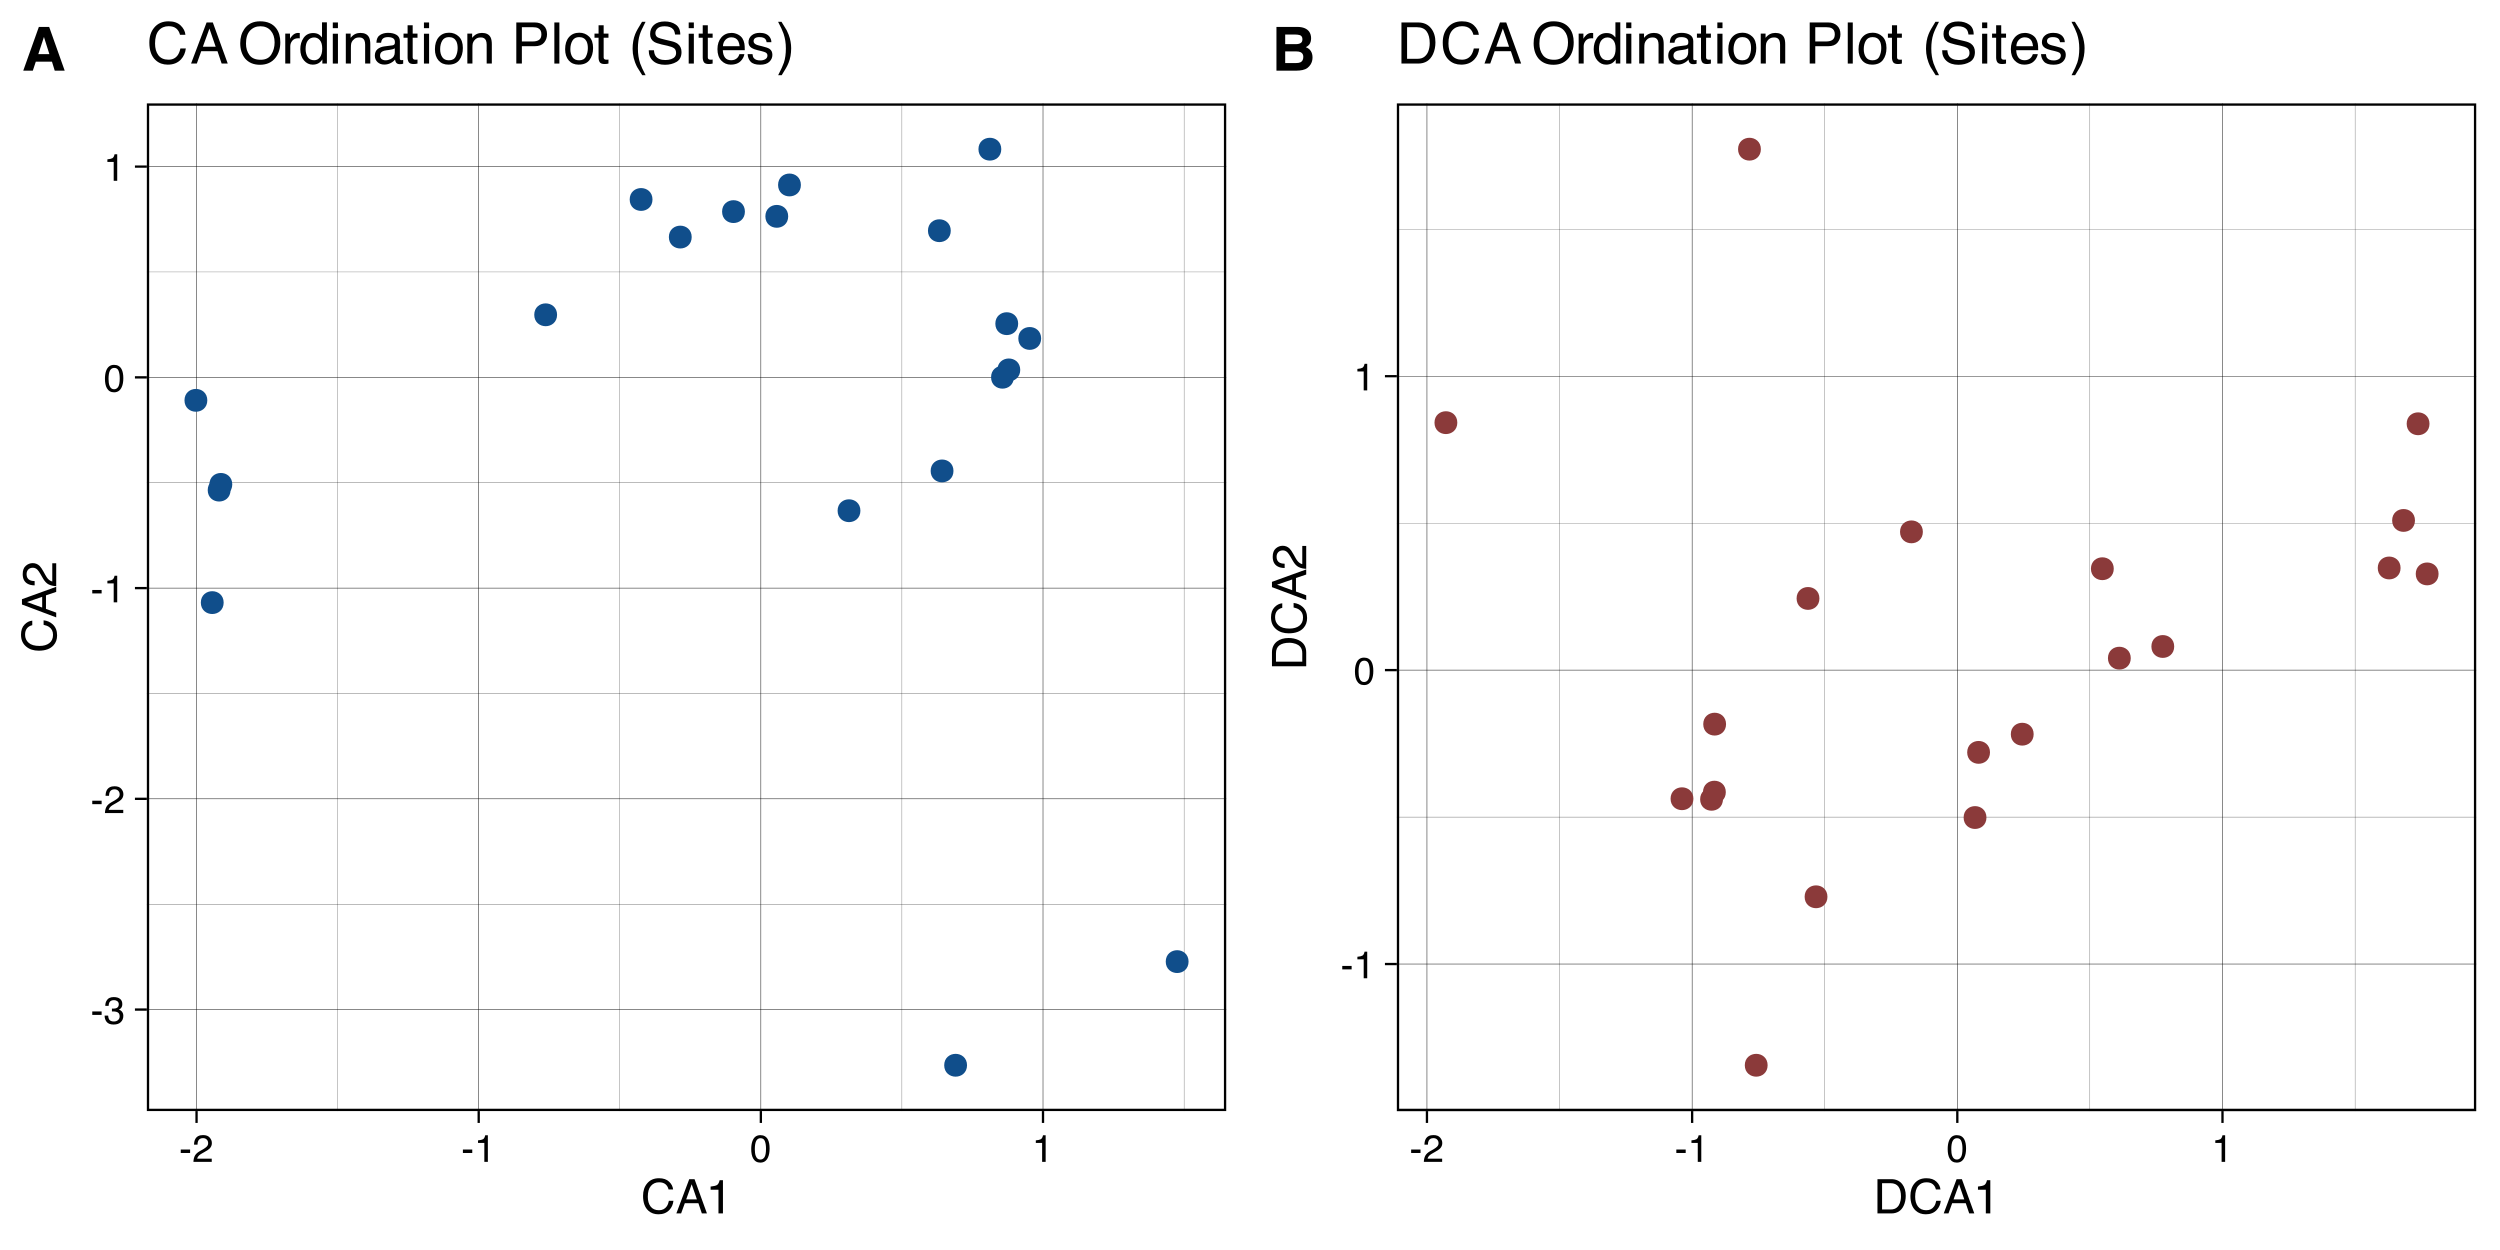 <?xml version="1.0" encoding="UTF-8"?>
<svg xmlns="http://www.w3.org/2000/svg" xmlns:xlink="http://www.w3.org/1999/xlink" width="576" height="288" viewBox="0 0 576 288">
<defs>
<g>
<g id="glyph-0-0">
<path d="M 0.281 0 L 0.281 -6.312 L 5.297 -6.312 L 5.297 0 Z M 4.5 -0.797 L 4.5 -5.516 L 1.078 -5.516 L 1.078 -0.797 Z M 4.5 -0.797 "/>
</g>
<g id="glyph-0-1">
<path d="M 0.359 -2.844 L 2.516 -2.844 L 2.516 -2.047 L 0.359 -2.047 Z M 0.359 -2.844 "/>
</g>
<g id="glyph-0-2">
<path d="M 2.281 0.172 C 1.551 0.172 1.02 -0.023 0.688 -0.422 C 0.363 -0.828 0.203 -1.316 0.203 -1.891 L 1.016 -1.891 C 1.047 -1.492 1.117 -1.203 1.234 -1.016 C 1.441 -0.691 1.805 -0.531 2.328 -0.531 C 2.734 -0.531 3.055 -0.641 3.297 -0.859 C 3.547 -1.078 3.672 -1.359 3.672 -1.703 C 3.672 -2.129 3.539 -2.426 3.281 -2.594 C 3.031 -2.758 2.672 -2.844 2.203 -2.844 C 2.148 -2.844 2.098 -2.844 2.047 -2.844 C 1.992 -2.844 1.941 -2.844 1.891 -2.844 L 1.891 -3.516 C 1.973 -3.516 2.039 -3.508 2.094 -3.5 C 2.145 -3.5 2.203 -3.5 2.266 -3.5 C 2.555 -3.5 2.797 -3.547 2.984 -3.641 C 3.305 -3.797 3.469 -4.082 3.469 -4.5 C 3.469 -4.801 3.359 -5.035 3.141 -5.203 C 2.922 -5.367 2.672 -5.453 2.391 -5.453 C 1.867 -5.453 1.508 -5.281 1.312 -4.938 C 1.207 -4.75 1.145 -4.477 1.125 -4.125 L 0.359 -4.125 C 0.359 -4.582 0.453 -4.973 0.641 -5.297 C 0.953 -5.867 1.504 -6.156 2.297 -6.156 C 2.93 -6.156 3.422 -6.016 3.766 -5.734 C 4.109 -5.461 4.281 -5.062 4.281 -4.531 C 4.281 -4.145 4.176 -3.836 3.969 -3.609 C 3.844 -3.461 3.68 -3.348 3.484 -3.266 C 3.805 -3.172 4.055 -3 4.234 -2.75 C 4.422 -2.5 4.516 -2.191 4.516 -1.828 C 4.516 -1.234 4.316 -0.75 3.922 -0.375 C 3.535 -0.008 2.988 0.172 2.281 0.172 Z M 2.281 0.172 "/>
</g>
<g id="glyph-0-3">
<path d="M 0.281 0 C 0.301 -0.531 0.406 -0.988 0.594 -1.375 C 0.789 -1.77 1.164 -2.129 1.719 -2.453 L 2.547 -2.922 C 2.91 -3.141 3.164 -3.328 3.312 -3.484 C 3.551 -3.711 3.672 -3.984 3.672 -4.297 C 3.672 -4.648 3.562 -4.93 3.344 -5.141 C 3.133 -5.359 2.848 -5.469 2.484 -5.469 C 1.961 -5.469 1.598 -5.266 1.391 -4.859 C 1.285 -4.648 1.227 -4.352 1.219 -3.969 L 0.422 -3.969 C 0.43 -4.5 0.531 -4.938 0.719 -5.281 C 1.051 -5.875 1.645 -6.172 2.5 -6.172 C 3.195 -6.172 3.707 -5.977 4.031 -5.594 C 4.363 -5.219 4.531 -4.797 4.531 -4.328 C 4.531 -3.836 4.352 -3.414 4 -3.062 C 3.801 -2.863 3.441 -2.617 2.922 -2.328 L 2.344 -2 C 2.062 -1.844 1.836 -1.695 1.672 -1.562 C 1.391 -1.312 1.211 -1.035 1.141 -0.734 L 4.5 -0.734 L 4.5 0 Z M 0.281 0 "/>
</g>
<g id="glyph-0-4">
<path d="M 0.844 -4.359 L 0.844 -4.953 C 1.395 -5.004 1.781 -5.094 2 -5.219 C 2.227 -5.344 2.395 -5.645 2.5 -6.125 L 3.109 -6.125 L 3.109 0 L 2.297 0 L 2.297 -4.359 Z M 0.844 -4.359 "/>
</g>
<g id="glyph-0-5">
<path d="M 2.375 -6.156 C 3.176 -6.156 3.754 -5.828 4.109 -5.172 C 4.379 -4.66 4.516 -3.961 4.516 -3.078 C 4.516 -2.242 4.391 -1.555 4.141 -1.016 C 3.785 -0.223 3.195 0.172 2.375 0.172 C 1.633 0.172 1.082 -0.148 0.719 -0.797 C 0.426 -1.328 0.281 -2.047 0.281 -2.953 C 0.281 -3.648 0.367 -4.25 0.547 -4.75 C 0.879 -5.688 1.488 -6.156 2.375 -6.156 Z M 2.375 -0.531 C 2.77 -0.531 3.086 -0.707 3.328 -1.062 C 3.566 -1.426 3.688 -2.086 3.688 -3.047 C 3.688 -3.754 3.598 -4.332 3.422 -4.781 C 3.254 -5.227 2.922 -5.453 2.422 -5.453 C 1.973 -5.453 1.641 -5.238 1.422 -4.812 C 1.211 -4.383 1.109 -3.754 1.109 -2.922 C 1.109 -2.297 1.176 -1.789 1.312 -1.406 C 1.52 -0.82 1.875 -0.531 2.375 -0.531 Z M 2.375 -0.531 "/>
</g>
<g id="glyph-1-0">
<path d="M 0.359 0 L 0.359 -7.891 L 6.625 -7.891 L 6.625 0 Z M 5.625 -0.984 L 5.625 -6.906 L 1.344 -6.906 L 1.344 -0.984 Z M 5.625 -0.984 "/>
</g>
<g id="glyph-1-1">
<path d="M 4.156 -8.109 C 5.156 -8.109 5.93 -7.844 6.484 -7.312 C 7.035 -6.789 7.344 -6.191 7.406 -5.516 L 6.359 -5.516 C 6.242 -6.023 6.008 -6.426 5.656 -6.719 C 5.301 -7.02 4.805 -7.172 4.172 -7.172 C 3.398 -7.172 2.773 -6.895 2.297 -6.344 C 1.816 -5.801 1.578 -4.969 1.578 -3.844 C 1.578 -2.914 1.789 -2.164 2.219 -1.594 C 2.656 -1.02 3.301 -0.734 4.156 -0.734 C 4.938 -0.734 5.535 -1.035 5.953 -1.641 C 6.172 -1.961 6.332 -2.383 6.438 -2.906 L 7.484 -2.906 C 7.391 -2.07 7.082 -1.375 6.562 -0.812 C 5.938 -0.133 5.086 0.203 4.016 0.203 C 3.098 0.203 2.332 -0.07 1.719 -0.625 C 0.895 -1.363 0.484 -2.5 0.484 -4.031 C 0.484 -5.195 0.789 -6.148 1.406 -6.891 C 2.07 -7.703 2.988 -8.109 4.156 -8.109 Z M 3.953 -8.109 Z M 3.953 -8.109 "/>
</g>
<g id="glyph-1-2">
<path d="M 4.891 -3.234 L 3.688 -6.719 L 2.422 -3.234 Z M 3.125 -7.891 L 4.344 -7.891 L 7.203 0 L 6.031 0 L 5.234 -2.359 L 2.109 -2.359 L 1.25 0 L 0.156 0 Z M 3.125 -7.891 "/>
</g>
<g id="glyph-1-3">
<path d="M 1.047 -5.453 L 1.047 -6.188 C 1.742 -6.258 2.227 -6.375 2.5 -6.531 C 2.781 -6.688 2.988 -7.062 3.125 -7.656 L 3.891 -7.656 L 3.891 0 L 2.859 0 L 2.859 -5.453 Z M 1.047 -5.453 "/>
</g>
<g id="glyph-1-4">
<path d="M 3.875 -0.906 C 4.227 -0.906 4.523 -0.945 4.766 -1.031 C 5.172 -1.164 5.508 -1.43 5.781 -1.828 C 5.988 -2.148 6.141 -2.562 6.234 -3.062 C 6.285 -3.352 6.312 -3.629 6.312 -3.891 C 6.312 -4.859 6.117 -5.613 5.734 -6.156 C 5.348 -6.695 4.723 -6.969 3.859 -6.969 L 1.953 -6.969 L 1.953 -0.906 Z M 0.891 -7.891 L 4.078 -7.891 C 5.16 -7.891 6.004 -7.504 6.609 -6.734 C 7.141 -6.035 7.406 -5.145 7.406 -4.062 C 7.406 -3.227 7.25 -2.473 6.938 -1.797 C 6.383 -0.598 5.43 0 4.078 0 L 0.891 0 Z M 0.891 -7.891 "/>
</g>
<g id="glyph-2-0">
<path d="M 0 -0.359 L -7.891 -0.359 L -7.891 -6.625 L 0 -6.625 Z M -0.984 -5.625 L -6.906 -5.625 L -6.906 -1.344 L -0.984 -1.344 Z M -0.984 -5.625 "/>
</g>
<g id="glyph-2-1">
<path d="M -8.109 -4.156 C -8.109 -5.156 -7.844 -5.93 -7.312 -6.484 C -6.789 -7.035 -6.191 -7.344 -5.516 -7.406 L -5.516 -6.359 C -6.023 -6.242 -6.426 -6.008 -6.719 -5.656 C -7.02 -5.301 -7.172 -4.805 -7.172 -4.172 C -7.172 -3.398 -6.895 -2.773 -6.344 -2.297 C -5.801 -1.816 -4.969 -1.578 -3.844 -1.578 C -2.914 -1.578 -2.164 -1.789 -1.594 -2.219 C -1.02 -2.656 -0.734 -3.301 -0.734 -4.156 C -0.734 -4.938 -1.035 -5.535 -1.641 -5.953 C -1.961 -6.172 -2.383 -6.332 -2.906 -6.438 L -2.906 -7.484 C -2.07 -7.391 -1.375 -7.082 -0.812 -6.562 C -0.133 -5.938 0.203 -5.086 0.203 -4.016 C 0.203 -3.098 -0.07 -2.332 -0.625 -1.719 C -1.363 -0.895 -2.5 -0.484 -4.031 -0.484 C -5.195 -0.484 -6.148 -0.789 -6.891 -1.406 C -7.703 -2.07 -8.109 -2.988 -8.109 -4.156 Z M -8.109 -3.953 Z M -8.109 -3.953 "/>
</g>
<g id="glyph-2-2">
<path d="M -3.234 -4.891 L -6.719 -3.688 L -3.234 -2.422 Z M -7.891 -3.125 L -7.891 -4.344 L 0 -7.203 L 0 -6.031 L -2.359 -5.234 L -2.359 -2.109 L 0 -1.25 L 0 -0.156 Z M -7.891 -3.125 "/>
</g>
<g id="glyph-2-3">
<path d="M 0 -0.344 C -0.664 -0.375 -1.242 -0.508 -1.734 -0.75 C -2.223 -0.988 -2.664 -1.457 -3.062 -2.156 L -3.656 -3.188 C -3.926 -3.645 -4.156 -3.969 -4.344 -4.156 C -4.645 -4.445 -4.988 -4.594 -5.375 -4.594 C -5.82 -4.594 -6.176 -4.457 -6.438 -4.188 C -6.695 -3.914 -6.828 -3.555 -6.828 -3.109 C -6.828 -2.453 -6.578 -1.992 -6.078 -1.734 C -5.805 -1.598 -5.438 -1.523 -4.969 -1.516 L -4.969 -0.531 C -5.633 -0.539 -6.176 -0.664 -6.594 -0.906 C -7.344 -1.32 -7.719 -2.062 -7.719 -3.125 C -7.719 -4 -7.477 -4.641 -7 -5.047 C -6.531 -5.453 -6.004 -5.656 -5.422 -5.656 C -4.797 -5.656 -4.266 -5.441 -3.828 -5.016 C -3.578 -4.766 -3.27 -4.312 -2.906 -3.656 L -2.5 -2.922 C -2.312 -2.578 -2.129 -2.301 -1.953 -2.094 C -1.641 -1.738 -1.289 -1.516 -0.906 -1.422 L -0.906 -5.625 L 0 -5.625 Z M 0 -0.344 "/>
</g>
<g id="glyph-2-4">
<path d="M -0.906 -3.875 C -0.906 -4.227 -0.945 -4.523 -1.031 -4.766 C -1.164 -5.172 -1.43 -5.508 -1.828 -5.781 C -2.148 -5.988 -2.562 -6.141 -3.062 -6.234 C -3.352 -6.285 -3.629 -6.312 -3.891 -6.312 C -4.859 -6.312 -5.613 -6.117 -6.156 -5.734 C -6.695 -5.348 -6.969 -4.723 -6.969 -3.859 L -6.969 -1.953 L -0.906 -1.953 Z M -7.891 -0.891 L -7.891 -4.078 C -7.891 -5.16 -7.504 -6.004 -6.734 -6.609 C -6.035 -7.141 -5.145 -7.406 -4.062 -7.406 C -3.227 -7.406 -2.473 -7.25 -1.797 -6.938 C -0.598 -6.383 0 -5.43 0 -4.078 L 0 -0.891 Z M -7.891 -0.891 "/>
</g>
<g id="glyph-3-0">
<path d="M 0.422 0 L 0.422 -9.469 L 7.938 -9.469 L 7.938 0 Z M 6.75 -1.188 L 6.75 -8.281 L 1.609 -8.281 L 1.609 -1.188 Z M 6.75 -1.188 "/>
</g>
<g id="glyph-3-1">
<path d="M 5 -9.734 C 6.195 -9.734 7.125 -9.414 7.781 -8.781 C 8.445 -8.145 8.816 -7.426 8.891 -6.625 L 7.641 -6.625 C 7.492 -7.238 7.207 -7.723 6.781 -8.078 C 6.363 -8.43 5.773 -8.609 5.016 -8.609 C 4.078 -8.609 3.32 -8.281 2.75 -7.625 C 2.176 -6.969 1.891 -5.961 1.891 -4.609 C 1.891 -3.504 2.145 -2.609 2.656 -1.922 C 3.176 -1.234 3.953 -0.891 4.984 -0.891 C 5.93 -0.891 6.648 -1.25 7.141 -1.969 C 7.398 -2.352 7.598 -2.859 7.734 -3.484 L 8.984 -3.484 C 8.867 -2.484 8.5 -1.645 7.875 -0.969 C 7.125 -0.156 6.109 0.25 4.828 0.25 C 3.723 0.25 2.801 -0.082 2.062 -0.75 C 1.07 -1.633 0.578 -2.992 0.578 -4.828 C 0.578 -6.234 0.945 -7.379 1.688 -8.266 C 2.488 -9.242 3.594 -9.734 5 -9.734 Z M 4.734 -9.734 Z M 4.734 -9.734 "/>
</g>
<g id="glyph-3-2">
<path d="M 5.859 -3.875 L 4.422 -8.062 L 2.906 -3.875 Z M 3.766 -9.469 L 5.203 -9.469 L 8.641 0 L 7.234 0 L 6.281 -2.844 L 2.531 -2.844 L 1.516 0 L 0.188 0 Z M 3.766 -9.469 "/>
</g>
<g id="glyph-3-3">
</g>
<g id="glyph-3-4">
<path d="M 5.094 -9.734 C 6.758 -9.734 8 -9.191 8.812 -8.109 C 9.438 -7.273 9.75 -6.207 9.75 -4.906 C 9.75 -3.488 9.391 -2.312 8.672 -1.375 C 7.828 -0.27 6.625 0.281 5.062 0.281 C 3.602 0.281 2.457 -0.203 1.625 -1.172 C 0.883 -2.098 0.516 -3.27 0.516 -4.688 C 0.516 -5.969 0.832 -7.062 1.469 -7.969 C 2.281 -9.145 3.488 -9.734 5.094 -9.734 Z M 5.219 -0.875 C 6.352 -0.875 7.172 -1.273 7.672 -2.078 C 8.18 -2.891 8.438 -3.82 8.438 -4.875 C 8.438 -5.988 8.145 -6.883 7.562 -7.562 C 6.977 -8.25 6.18 -8.594 5.172 -8.594 C 4.191 -8.594 3.391 -8.254 2.766 -7.578 C 2.148 -6.898 1.844 -5.91 1.844 -4.609 C 1.844 -3.555 2.109 -2.672 2.641 -1.953 C 3.172 -1.234 4.031 -0.875 5.219 -0.875 Z M 5.125 -9.734 Z M 5.125 -9.734 "/>
</g>
<g id="glyph-3-5">
<path d="M 0.891 -6.906 L 1.984 -6.906 L 1.984 -5.719 C 2.078 -5.945 2.297 -6.227 2.641 -6.562 C 2.992 -6.895 3.406 -7.062 3.875 -7.062 C 3.895 -7.062 3.93 -7.055 3.984 -7.047 C 4.035 -7.047 4.117 -7.039 4.234 -7.031 L 4.234 -5.797 C 4.172 -5.816 4.109 -5.828 4.047 -5.828 C 3.992 -5.828 3.93 -5.828 3.859 -5.828 C 3.273 -5.828 2.828 -5.641 2.516 -5.266 C 2.203 -4.891 2.047 -4.457 2.047 -3.969 L 2.047 0 L 0.891 0 Z M 0.891 -6.906 "/>
</g>
<g id="glyph-3-6">
<path d="M 1.578 -3.375 C 1.578 -2.633 1.734 -2.016 2.047 -1.516 C 2.367 -1.016 2.875 -0.766 3.562 -0.766 C 4.102 -0.766 4.547 -0.992 4.891 -1.453 C 5.234 -1.922 5.406 -2.586 5.406 -3.453 C 5.406 -4.316 5.227 -4.957 4.875 -5.375 C 4.52 -5.801 4.078 -6.016 3.547 -6.016 C 2.961 -6.016 2.488 -5.789 2.125 -5.344 C 1.758 -4.895 1.578 -4.238 1.578 -3.375 Z M 3.328 -7.031 C 3.859 -7.031 4.301 -6.914 4.656 -6.688 C 4.863 -6.562 5.098 -6.336 5.359 -6.016 L 5.359 -9.5 L 6.484 -9.5 L 6.484 0 L 5.438 0 L 5.438 -0.953 C 5.164 -0.535 4.844 -0.227 4.469 -0.031 C 4.102 0.156 3.68 0.25 3.203 0.25 C 2.43 0.25 1.766 -0.07 1.203 -0.719 C 0.641 -1.375 0.359 -2.238 0.359 -3.312 C 0.359 -4.312 0.613 -5.18 1.125 -5.922 C 1.645 -6.66 2.379 -7.031 3.328 -7.031 Z M 3.328 -7.031 "/>
</g>
<g id="glyph-3-7">
<path d="M 0.844 -6.875 L 2.031 -6.875 L 2.031 0 L 0.844 0 Z M 0.844 -9.469 L 2.031 -9.469 L 2.031 -8.156 L 0.844 -8.156 Z M 0.844 -9.469 "/>
</g>
<g id="glyph-3-8">
<path d="M 0.844 -6.906 L 1.953 -6.906 L 1.953 -5.922 C 2.273 -6.328 2.617 -6.617 2.984 -6.797 C 3.359 -6.973 3.766 -7.062 4.203 -7.062 C 5.18 -7.062 5.848 -6.719 6.203 -6.031 C 6.391 -5.656 6.484 -5.117 6.484 -4.422 L 6.484 0 L 5.297 0 L 5.297 -4.359 C 5.297 -4.773 5.234 -5.113 5.109 -5.375 C 4.898 -5.801 4.523 -6.016 3.984 -6.016 C 3.711 -6.016 3.488 -5.988 3.312 -5.938 C 3 -5.844 2.719 -5.648 2.469 -5.359 C 2.281 -5.129 2.156 -4.895 2.094 -4.656 C 2.039 -4.414 2.016 -4.066 2.016 -3.609 L 2.016 0 L 0.844 0 Z M 3.578 -7.078 Z M 3.578 -7.078 "/>
</g>
<g id="glyph-3-9">
<path d="M 1.734 -1.844 C 1.734 -1.5 1.852 -1.227 2.094 -1.031 C 2.344 -0.844 2.641 -0.75 2.984 -0.75 C 3.391 -0.75 3.785 -0.844 4.172 -1.031 C 4.805 -1.352 5.125 -1.867 5.125 -2.578 L 5.125 -3.516 C 4.988 -3.422 4.805 -3.344 4.578 -3.281 C 4.359 -3.227 4.141 -3.188 3.922 -3.156 L 3.219 -3.062 C 2.801 -3.008 2.488 -2.922 2.281 -2.797 C 1.914 -2.598 1.734 -2.281 1.734 -1.844 Z M 4.547 -4.188 C 4.816 -4.219 5 -4.328 5.094 -4.516 C 5.133 -4.617 5.156 -4.77 5.156 -4.969 C 5.156 -5.363 5.016 -5.648 4.734 -5.828 C 4.453 -6.004 4.051 -6.094 3.531 -6.094 C 2.926 -6.094 2.5 -5.93 2.25 -5.609 C 2.102 -5.422 2.008 -5.148 1.969 -4.797 L 0.891 -4.797 C 0.91 -5.648 1.188 -6.242 1.719 -6.578 C 2.25 -6.91 2.863 -7.078 3.562 -7.078 C 4.375 -7.078 5.031 -6.922 5.531 -6.609 C 6.039 -6.297 6.297 -5.812 6.297 -5.156 L 6.297 -1.188 C 6.297 -1.062 6.316 -0.961 6.359 -0.891 C 6.41 -0.816 6.516 -0.781 6.672 -0.781 C 6.723 -0.781 6.781 -0.785 6.844 -0.797 C 6.914 -0.805 6.988 -0.816 7.062 -0.828 L 7.062 0.031 C 6.875 0.082 6.734 0.113 6.641 0.125 C 6.547 0.133 6.422 0.141 6.266 0.141 C 5.859 0.141 5.566 0 5.391 -0.281 C 5.297 -0.426 5.227 -0.641 5.188 -0.922 C 4.945 -0.609 4.602 -0.336 4.156 -0.109 C 3.719 0.117 3.234 0.234 2.703 0.234 C 2.066 0.234 1.547 0.039 1.141 -0.344 C 0.734 -0.738 0.531 -1.227 0.531 -1.812 C 0.531 -2.445 0.727 -2.941 1.125 -3.297 C 1.531 -3.648 2.055 -3.867 2.703 -3.953 Z M 3.594 -7.078 Z M 3.594 -7.078 "/>
</g>
<g id="glyph-3-10">
<path d="M 1.078 -8.828 L 2.25 -8.828 L 2.25 -6.906 L 3.359 -6.906 L 3.359 -5.953 L 2.25 -5.953 L 2.25 -1.453 C 2.25 -1.211 2.332 -1.051 2.5 -0.969 C 2.594 -0.914 2.742 -0.891 2.953 -0.891 C 3.004 -0.891 3.062 -0.891 3.125 -0.891 C 3.195 -0.898 3.273 -0.91 3.359 -0.922 L 3.359 0 C 3.223 0.039 3.082 0.066 2.938 0.078 C 2.801 0.098 2.645 0.109 2.469 0.109 C 1.926 0.109 1.555 -0.023 1.359 -0.297 C 1.172 -0.578 1.078 -0.941 1.078 -1.391 L 1.078 -5.953 L 0.141 -5.953 L 0.141 -6.906 L 1.078 -6.906 Z M 1.078 -8.828 "/>
</g>
<g id="glyph-3-11">
<path d="M 3.594 -0.75 C 4.363 -0.75 4.891 -1.039 5.172 -1.625 C 5.461 -2.207 5.609 -2.852 5.609 -3.562 C 5.609 -4.207 5.504 -4.734 5.297 -5.141 C 4.961 -5.773 4.398 -6.094 3.609 -6.094 C 2.898 -6.094 2.383 -5.82 2.062 -5.281 C 1.738 -4.738 1.578 -4.082 1.578 -3.312 C 1.578 -2.582 1.738 -1.973 2.062 -1.484 C 2.383 -0.992 2.895 -0.75 3.594 -0.75 Z M 3.641 -7.109 C 4.523 -7.109 5.273 -6.812 5.891 -6.219 C 6.504 -5.625 6.812 -4.75 6.812 -3.594 C 6.812 -2.477 6.539 -1.555 6 -0.828 C 5.457 -0.109 4.617 0.25 3.484 0.25 C 2.535 0.25 1.781 -0.066 1.219 -0.703 C 0.656 -1.348 0.375 -2.211 0.375 -3.297 C 0.375 -4.461 0.664 -5.391 1.25 -6.078 C 1.844 -6.766 2.641 -7.109 3.641 -7.109 Z M 3.594 -7.078 Z M 3.594 -7.078 "/>
</g>
<g id="glyph-3-12">
<path d="M 1.125 -9.469 L 5.391 -9.469 C 6.234 -9.469 6.91 -9.227 7.422 -8.75 C 7.941 -8.281 8.203 -7.613 8.203 -6.75 C 8.203 -6.008 7.973 -5.363 7.516 -4.812 C 7.055 -4.27 6.348 -4 5.391 -4 L 2.406 -4 L 2.406 0 L 1.125 0 Z M 6.906 -6.75 C 6.906 -7.445 6.645 -7.922 6.125 -8.172 C 5.844 -8.305 5.457 -8.375 4.969 -8.375 L 2.406 -8.375 L 2.406 -5.094 L 4.969 -5.094 C 5.539 -5.094 6.004 -5.211 6.359 -5.453 C 6.723 -5.703 6.906 -6.133 6.906 -6.75 Z M 6.906 -6.75 "/>
</g>
<g id="glyph-3-13">
<path d="M 0.891 -9.469 L 2.047 -9.469 L 2.047 0 L 0.891 0 Z M 0.891 -9.469 "/>
</g>
<g id="glyph-3-14">
<path d="M 3.906 -9.625 C 3.227 -8.312 2.789 -7.348 2.594 -6.734 C 2.289 -5.785 2.141 -4.695 2.141 -3.469 C 2.141 -2.219 2.312 -1.078 2.656 -0.047 C 2.875 0.586 3.297 1.5 3.922 2.688 L 3.141 2.688 C 2.516 1.707 2.125 1.082 1.969 0.812 C 1.82 0.539 1.66 0.176 1.484 -0.281 C 1.242 -0.914 1.078 -1.598 0.984 -2.328 C 0.941 -2.691 0.922 -3.047 0.922 -3.391 C 0.922 -4.66 1.117 -5.789 1.516 -6.781 C 1.766 -7.414 2.289 -8.363 3.094 -9.625 Z M 3.906 -9.625 "/>
</g>
<g id="glyph-3-15">
<path d="M 1.844 -3.062 C 1.875 -2.52 2 -2.082 2.219 -1.75 C 2.645 -1.125 3.395 -0.812 4.469 -0.812 C 4.957 -0.812 5.398 -0.879 5.797 -1.016 C 6.555 -1.273 6.938 -1.75 6.938 -2.438 C 6.938 -2.957 6.773 -3.328 6.453 -3.547 C 6.129 -3.766 5.617 -3.953 4.922 -4.109 L 3.641 -4.391 C 2.797 -4.586 2.203 -4.797 1.859 -5.016 C 1.254 -5.41 0.953 -6.004 0.953 -6.797 C 0.953 -7.648 1.242 -8.348 1.828 -8.891 C 2.422 -9.43 3.258 -9.703 4.344 -9.703 C 5.332 -9.703 6.172 -9.461 6.859 -8.984 C 7.555 -8.504 7.906 -7.738 7.906 -6.688 L 6.703 -6.688 C 6.641 -7.195 6.504 -7.586 6.297 -7.859 C 5.898 -8.348 5.234 -8.594 4.297 -8.594 C 3.547 -8.594 3.004 -8.43 2.672 -8.109 C 2.336 -7.797 2.172 -7.43 2.172 -7.016 C 2.172 -6.547 2.363 -6.207 2.75 -6 C 3.008 -5.863 3.582 -5.691 4.469 -5.484 L 5.797 -5.172 C 6.441 -5.023 6.938 -4.828 7.281 -4.578 C 7.883 -4.129 8.188 -3.488 8.188 -2.656 C 8.188 -1.602 7.805 -0.848 7.047 -0.391 C 6.285 0.055 5.398 0.281 4.391 0.281 C 3.211 0.281 2.289 -0.02 1.625 -0.625 C 0.957 -1.219 0.629 -2.031 0.641 -3.062 Z M 4.438 -9.734 Z M 4.438 -9.734 "/>
</g>
<g id="glyph-3-16">
<path d="M 3.719 -7.062 C 4.219 -7.062 4.695 -6.945 5.156 -6.719 C 5.613 -6.488 5.961 -6.191 6.203 -5.828 C 6.43 -5.473 6.586 -5.066 6.672 -4.609 C 6.734 -4.285 6.766 -3.773 6.766 -3.078 L 1.703 -3.078 C 1.723 -2.379 1.891 -1.816 2.203 -1.391 C 2.516 -0.973 2.992 -0.766 3.641 -0.766 C 4.242 -0.766 4.727 -0.961 5.094 -1.359 C 5.301 -1.586 5.445 -1.859 5.531 -2.172 L 6.672 -2.172 C 6.641 -1.91 6.539 -1.625 6.375 -1.312 C 6.207 -1 6.016 -0.742 5.797 -0.547 C 5.453 -0.203 5.02 0.023 4.5 0.141 C 4.219 0.211 3.898 0.25 3.547 0.25 C 2.68 0.25 1.953 -0.062 1.359 -0.688 C 0.766 -1.312 0.469 -2.188 0.469 -3.312 C 0.469 -4.426 0.766 -5.328 1.359 -6.016 C 1.961 -6.711 2.75 -7.062 3.719 -7.062 Z M 5.578 -4 C 5.523 -4.5 5.414 -4.898 5.25 -5.203 C 4.926 -5.766 4.395 -6.047 3.656 -6.047 C 3.125 -6.047 2.676 -5.852 2.312 -5.469 C 1.945 -5.082 1.754 -4.594 1.734 -4 Z M 3.609 -7.078 Z M 3.609 -7.078 "/>
</g>
<g id="glyph-3-17">
<path d="M 1.547 -2.172 C 1.578 -1.773 1.672 -1.477 1.828 -1.281 C 2.117 -0.906 2.629 -0.719 3.359 -0.719 C 3.785 -0.719 4.16 -0.812 4.484 -1 C 4.816 -1.188 4.984 -1.473 4.984 -1.859 C 4.984 -2.16 4.848 -2.391 4.578 -2.547 C 4.41 -2.641 4.082 -2.75 3.594 -2.875 L 2.672 -3.094 C 2.078 -3.238 1.641 -3.406 1.359 -3.594 C 0.867 -3.906 0.625 -4.336 0.625 -4.891 C 0.625 -5.547 0.859 -6.07 1.328 -6.469 C 1.797 -6.875 2.426 -7.078 3.219 -7.078 C 4.258 -7.078 5.008 -6.773 5.469 -6.172 C 5.758 -5.785 5.898 -5.367 5.891 -4.922 L 4.797 -4.922 C 4.773 -5.18 4.68 -5.422 4.516 -5.641 C 4.254 -5.941 3.797 -6.094 3.141 -6.094 C 2.691 -6.094 2.352 -6.008 2.125 -5.844 C 1.906 -5.676 1.797 -5.453 1.797 -5.172 C 1.797 -4.867 1.945 -4.629 2.25 -4.453 C 2.414 -4.348 2.664 -4.254 3 -4.172 L 3.766 -3.984 C 4.598 -3.785 5.16 -3.586 5.453 -3.391 C 5.898 -3.098 6.125 -2.633 6.125 -2 C 6.125 -1.383 5.891 -0.852 5.422 -0.406 C 4.953 0.039 4.242 0.266 3.297 0.266 C 2.266 0.266 1.535 0.031 1.109 -0.438 C 0.68 -0.906 0.453 -1.484 0.422 -2.172 Z M 3.25 -7.078 Z M 3.25 -7.078 "/>
</g>
<g id="glyph-3-18">
<path d="M 0.453 2.688 C 1.141 1.363 1.582 0.395 1.781 -0.219 C 2.082 -1.145 2.234 -2.227 2.234 -3.469 C 2.234 -4.707 2.055 -5.844 1.703 -6.875 C 1.492 -7.508 1.07 -8.426 0.438 -9.625 L 1.219 -9.625 C 1.883 -8.57 2.285 -7.922 2.422 -7.672 C 2.555 -7.422 2.707 -7.078 2.875 -6.641 C 3.082 -6.109 3.227 -5.578 3.312 -5.047 C 3.406 -4.523 3.453 -4.023 3.453 -3.547 C 3.453 -2.266 3.25 -1.129 2.844 -0.141 C 2.594 0.504 2.066 1.445 1.266 2.688 Z M 0.453 2.688 "/>
</g>
<g id="glyph-3-19">
<path d="M 4.641 -1.094 C 5.078 -1.094 5.438 -1.141 5.719 -1.234 C 6.207 -1.398 6.613 -1.723 6.938 -2.203 C 7.188 -2.578 7.367 -3.066 7.484 -3.672 C 7.547 -4.023 7.578 -4.352 7.578 -4.656 C 7.578 -5.832 7.344 -6.742 6.875 -7.391 C 6.414 -8.047 5.664 -8.375 4.625 -8.375 L 2.359 -8.375 L 2.359 -1.094 Z M 1.062 -9.469 L 4.906 -9.469 C 6.207 -9.469 7.211 -9.004 7.922 -8.078 C 8.566 -7.242 8.891 -6.176 8.891 -4.875 C 8.891 -3.875 8.703 -2.969 8.328 -2.156 C 7.66 -0.719 6.516 0 4.891 0 L 1.062 0 Z M 1.062 -9.469 "/>
</g>
<g id="glyph-4-0">
<path d="M 1.047 -10.078 L 9.172 -10.078 L 9.172 0 L 1.047 0 Z M 7.906 -1.266 L 7.906 -8.812 L 2.312 -8.812 L 2.312 -1.266 Z M 7.906 -1.266 "/>
</g>
<g id="glyph-4-1">
<path d="M 6.969 -2.078 L 3.25 -2.078 L 2.562 0 L 0.359 0 L 3.953 -10.078 L 6.328 -10.078 L 9.906 0 L 7.609 0 Z M 6.375 -3.812 L 5.125 -7.766 L 3.828 -3.812 Z M 6.375 -3.812 "/>
</g>
<g id="glyph-4-2">
<path d="M 5.672 0 L 1.094 0 L 1.094 -10.078 L 6 -10.078 C 7.227 -10.055 8.102 -9.695 8.625 -9 C 8.926 -8.57 9.078 -8.062 9.078 -7.469 C 9.078 -6.852 8.926 -6.359 8.625 -5.984 C 8.445 -5.773 8.191 -5.582 7.859 -5.406 C 8.367 -5.219 8.754 -4.922 9.016 -4.516 C 9.273 -4.109 9.406 -3.617 9.406 -3.047 C 9.406 -2.441 9.258 -1.906 8.969 -1.438 C 8.77 -1.125 8.531 -0.859 8.25 -0.641 C 7.926 -0.398 7.539 -0.234 7.094 -0.141 C 6.656 -0.047 6.18 0 5.672 0 Z M 5.625 -4.438 L 3.109 -4.438 L 3.109 -1.75 L 5.578 -1.75 C 6.023 -1.75 6.375 -1.805 6.625 -1.922 C 7.062 -2.141 7.281 -2.562 7.281 -3.188 C 7.281 -3.707 7.066 -4.066 6.641 -4.266 C 6.398 -4.379 6.062 -4.438 5.625 -4.438 Z M 6.672 -6.359 C 6.941 -6.523 7.078 -6.816 7.078 -7.234 C 7.078 -7.703 6.895 -8.016 6.531 -8.172 C 6.219 -8.273 5.816 -8.328 5.328 -8.328 L 3.109 -8.328 L 3.109 -6.109 L 5.578 -6.109 C 6.023 -6.109 6.391 -6.191 6.672 -6.359 Z M 6.672 -6.359 "/>
</g>
</g>
<clipPath id="clip-0">
<path clip-rule="nonzero" d="M 0 0 L 288 0 L 288 288 L 0 288 Z M 0 0 "/>
</clipPath>
<clipPath id="clip-1">
<path clip-rule="nonzero" d="M 33.832 23.82 L 282.523 23.82 L 282.523 255.988 L 33.832 255.988 Z M 33.832 23.82 "/>
</clipPath>
<clipPath id="clip-2">
<path clip-rule="nonzero" d="M 33.832 208 L 282.523 208 L 282.523 209 L 33.832 209 Z M 33.832 208 "/>
</clipPath>
<clipPath id="clip-3">
<path clip-rule="nonzero" d="M 33.832 159 L 282.523 159 L 282.523 160 L 33.832 160 Z M 33.832 159 "/>
</clipPath>
<clipPath id="clip-4">
<path clip-rule="nonzero" d="M 33.832 111 L 282.523 111 L 282.523 112 L 33.832 112 Z M 33.832 111 "/>
</clipPath>
<clipPath id="clip-5">
<path clip-rule="nonzero" d="M 33.832 62 L 282.523 62 L 282.523 63 L 33.832 63 Z M 33.832 62 "/>
</clipPath>
<clipPath id="clip-6">
<path clip-rule="nonzero" d="M 77 23.82 L 78 23.82 L 78 255.988 L 77 255.988 Z M 77 23.82 "/>
</clipPath>
<clipPath id="clip-7">
<path clip-rule="nonzero" d="M 142 23.82 L 143 23.82 L 143 255.988 L 142 255.988 Z M 142 23.82 "/>
</clipPath>
<clipPath id="clip-8">
<path clip-rule="nonzero" d="M 207 23.82 L 208 23.82 L 208 255.988 L 207 255.988 Z M 207 23.82 "/>
</clipPath>
<clipPath id="clip-9">
<path clip-rule="nonzero" d="M 272 23.82 L 273 23.82 L 273 255.988 L 272 255.988 Z M 272 23.82 "/>
</clipPath>
<clipPath id="clip-10">
<path clip-rule="nonzero" d="M 33.832 232 L 282.523 232 L 282.523 233 L 33.832 233 Z M 33.832 232 "/>
</clipPath>
<clipPath id="clip-11">
<path clip-rule="nonzero" d="M 33.832 183 L 282.523 183 L 282.523 185 L 33.832 185 Z M 33.832 183 "/>
</clipPath>
<clipPath id="clip-12">
<path clip-rule="nonzero" d="M 33.832 135 L 282.523 135 L 282.523 136 L 33.832 136 Z M 33.832 135 "/>
</clipPath>
<clipPath id="clip-13">
<path clip-rule="nonzero" d="M 33.832 86 L 282.523 86 L 282.523 87 L 33.832 87 Z M 33.832 86 "/>
</clipPath>
<clipPath id="clip-14">
<path clip-rule="nonzero" d="M 33.832 38 L 282.523 38 L 282.523 39 L 33.832 39 Z M 33.832 38 "/>
</clipPath>
<clipPath id="clip-15">
<path clip-rule="nonzero" d="M 45 23.82 L 46 23.82 L 46 255.988 L 45 255.988 Z M 45 23.82 "/>
</clipPath>
<clipPath id="clip-16">
<path clip-rule="nonzero" d="M 110 23.82 L 111 23.82 L 111 255.988 L 110 255.988 Z M 110 23.82 "/>
</clipPath>
<clipPath id="clip-17">
<path clip-rule="nonzero" d="M 175 23.82 L 176 23.82 L 176 255.988 L 175 255.988 Z M 175 23.82 "/>
</clipPath>
<clipPath id="clip-18">
<path clip-rule="nonzero" d="M 240 23.82 L 241 23.82 L 241 255.988 L 240 255.988 Z M 240 23.82 "/>
</clipPath>
<clipPath id="clip-19">
<path clip-rule="nonzero" d="M 33.832 23.82 L 282.523 23.82 L 282.523 255.988 L 33.832 255.988 Z M 33.832 23.82 "/>
</clipPath>
<clipPath id="clip-20">
<path clip-rule="nonzero" d="M 288 0 L 576 0 L 576 288 L 288 288 Z M 288 0 "/>
</clipPath>
<clipPath id="clip-21">
<path clip-rule="nonzero" d="M 321.832 23.82 L 570.523 23.82 L 570.523 255.988 L 321.832 255.988 Z M 321.832 23.82 "/>
</clipPath>
<clipPath id="clip-22">
<path clip-rule="nonzero" d="M 321.832 255 L 570.523 255 L 570.523 255.988 L 321.832 255.988 Z M 321.832 255 "/>
</clipPath>
<clipPath id="clip-23">
<path clip-rule="nonzero" d="M 321.832 188 L 570.523 188 L 570.523 189 L 321.832 189 Z M 321.832 188 "/>
</clipPath>
<clipPath id="clip-24">
<path clip-rule="nonzero" d="M 321.832 120 L 570.523 120 L 570.523 121 L 321.832 121 Z M 321.832 120 "/>
</clipPath>
<clipPath id="clip-25">
<path clip-rule="nonzero" d="M 321.832 52 L 570.523 52 L 570.523 53 L 321.832 53 Z M 321.832 52 "/>
</clipPath>
<clipPath id="clip-26">
<path clip-rule="nonzero" d="M 359 23.82 L 360 23.82 L 360 255.988 L 359 255.988 Z M 359 23.82 "/>
</clipPath>
<clipPath id="clip-27">
<path clip-rule="nonzero" d="M 420 23.82 L 421 23.82 L 421 255.988 L 420 255.988 Z M 420 23.82 "/>
</clipPath>
<clipPath id="clip-28">
<path clip-rule="nonzero" d="M 481 23.82 L 482 23.82 L 482 255.988 L 481 255.988 Z M 481 23.82 "/>
</clipPath>
<clipPath id="clip-29">
<path clip-rule="nonzero" d="M 542 23.82 L 543 23.82 L 543 255.988 L 542 255.988 Z M 542 23.82 "/>
</clipPath>
<clipPath id="clip-30">
<path clip-rule="nonzero" d="M 321.832 222 L 570.523 222 L 570.523 223 L 321.832 223 Z M 321.832 222 "/>
</clipPath>
<clipPath id="clip-31">
<path clip-rule="nonzero" d="M 321.832 154 L 570.523 154 L 570.523 155 L 321.832 155 Z M 321.832 154 "/>
</clipPath>
<clipPath id="clip-32">
<path clip-rule="nonzero" d="M 321.832 86 L 570.523 86 L 570.523 87 L 321.832 87 Z M 321.832 86 "/>
</clipPath>
<clipPath id="clip-33">
<path clip-rule="nonzero" d="M 328 23.82 L 329 23.82 L 329 255.988 L 328 255.988 Z M 328 23.82 "/>
</clipPath>
<clipPath id="clip-34">
<path clip-rule="nonzero" d="M 389 23.82 L 390 23.82 L 390 255.988 L 389 255.988 Z M 389 23.82 "/>
</clipPath>
<clipPath id="clip-35">
<path clip-rule="nonzero" d="M 450 23.82 L 452 23.82 L 452 255.988 L 450 255.988 Z M 450 23.82 "/>
</clipPath>
<clipPath id="clip-36">
<path clip-rule="nonzero" d="M 512 23.82 L 513 23.82 L 513 255.988 L 512 255.988 Z M 512 23.82 "/>
</clipPath>
<clipPath id="clip-37">
<path clip-rule="nonzero" d="M 321.832 23.82 L 570.523 23.82 L 570.523 255.988 L 321.832 255.988 Z M 321.832 23.82 "/>
</clipPath>
</defs>
<rect x="-57.6" y="-28.8" width="691.2" height="345.6" fill="rgb(100%, 100%, 100%)" fill-opacity="1"/>
<path fill-rule="nonzero" fill="rgb(100%, 100%, 100%)" fill-opacity="1" d="M 0 288 L 288 288 L 288 0 L 0 0 Z M 0 288 "/>
<g clip-path="url(#clip-0)">
<path fill="none" stroke-width="1.067" stroke-linecap="round" stroke-linejoin="round" stroke="rgb(100%, 100%, 100%)" stroke-opacity="1" stroke-miterlimit="10" d="M 0 288 L 288 288 L 288 0 L 0 0 Z M 0 288 "/>
</g>
<g clip-path="url(#clip-1)">
<path fill-rule="nonzero" fill="rgb(100%, 100%, 100%)" fill-opacity="1" d="M 33.832 255.988 L 282.523 255.988 L 282.523 23.82 L 33.832 23.82 Z M 33.832 255.988 "/>
</g>
<g clip-path="url(#clip-2)">
<path fill="none" stroke-width="0.053" stroke-linecap="butt" stroke-linejoin="round" stroke="rgb(0%, 0%, 0%)" stroke-opacity="1" stroke-miterlimit="10" d="M 33.832 208.328 L 282.52 208.328 "/>
</g>
<g clip-path="url(#clip-3)">
<path fill="none" stroke-width="0.053" stroke-linecap="butt" stroke-linejoin="round" stroke="rgb(0%, 0%, 0%)" stroke-opacity="1" stroke-miterlimit="10" d="M 33.832 159.773 L 282.52 159.773 "/>
</g>
<g clip-path="url(#clip-4)">
<path fill="none" stroke-width="0.053" stroke-linecap="butt" stroke-linejoin="round" stroke="rgb(0%, 0%, 0%)" stroke-opacity="1" stroke-miterlimit="10" d="M 33.832 111.219 L 282.52 111.219 "/>
</g>
<g clip-path="url(#clip-5)">
<path fill="none" stroke-width="0.053" stroke-linecap="butt" stroke-linejoin="round" stroke="rgb(0%, 0%, 0%)" stroke-opacity="1" stroke-miterlimit="10" d="M 33.832 62.664 L 282.52 62.664 "/>
</g>
<g clip-path="url(#clip-6)">
<path fill="none" stroke-width="0.053" stroke-linecap="butt" stroke-linejoin="round" stroke="rgb(0%, 0%, 0%)" stroke-opacity="1" stroke-miterlimit="10" d="M 77.789 255.988 L 77.789 23.82 "/>
</g>
<g clip-path="url(#clip-7)">
<path fill="none" stroke-width="0.053" stroke-linecap="butt" stroke-linejoin="round" stroke="rgb(0%, 0%, 0%)" stroke-opacity="1" stroke-miterlimit="10" d="M 142.797 255.988 L 142.797 23.82 "/>
</g>
<g clip-path="url(#clip-8)">
<path fill="none" stroke-width="0.053" stroke-linecap="butt" stroke-linejoin="round" stroke="rgb(0%, 0%, 0%)" stroke-opacity="1" stroke-miterlimit="10" d="M 207.805 255.988 L 207.805 23.82 "/>
</g>
<g clip-path="url(#clip-9)">
<path fill="none" stroke-width="0.053" stroke-linecap="butt" stroke-linejoin="round" stroke="rgb(0%, 0%, 0%)" stroke-opacity="1" stroke-miterlimit="10" d="M 272.812 255.988 L 272.812 23.82 "/>
</g>
<g clip-path="url(#clip-10)">
<path fill="none" stroke-width="0.107" stroke-linecap="butt" stroke-linejoin="round" stroke="rgb(0%, 0%, 0%)" stroke-opacity="1" stroke-miterlimit="10" d="M 33.832 232.605 L 282.52 232.605 "/>
</g>
<g clip-path="url(#clip-11)">
<path fill="none" stroke-width="0.107" stroke-linecap="butt" stroke-linejoin="round" stroke="rgb(0%, 0%, 0%)" stroke-opacity="1" stroke-miterlimit="10" d="M 33.832 184.051 L 282.52 184.051 "/>
</g>
<g clip-path="url(#clip-12)">
<path fill="none" stroke-width="0.107" stroke-linecap="butt" stroke-linejoin="round" stroke="rgb(0%, 0%, 0%)" stroke-opacity="1" stroke-miterlimit="10" d="M 33.832 135.496 L 282.52 135.496 "/>
</g>
<g clip-path="url(#clip-13)">
<path fill="none" stroke-width="0.107" stroke-linecap="butt" stroke-linejoin="round" stroke="rgb(0%, 0%, 0%)" stroke-opacity="1" stroke-miterlimit="10" d="M 33.832 86.941 L 282.52 86.941 "/>
</g>
<g clip-path="url(#clip-14)">
<path fill="none" stroke-width="0.107" stroke-linecap="butt" stroke-linejoin="round" stroke="rgb(0%, 0%, 0%)" stroke-opacity="1" stroke-miterlimit="10" d="M 33.832 38.387 L 282.52 38.387 "/>
</g>
<g clip-path="url(#clip-15)">
<path fill="none" stroke-width="0.107" stroke-linecap="butt" stroke-linejoin="round" stroke="rgb(0%, 0%, 0%)" stroke-opacity="1" stroke-miterlimit="10" d="M 45.285 255.988 L 45.285 23.82 "/>
</g>
<g clip-path="url(#clip-16)">
<path fill="none" stroke-width="0.107" stroke-linecap="butt" stroke-linejoin="round" stroke="rgb(0%, 0%, 0%)" stroke-opacity="1" stroke-miterlimit="10" d="M 110.293 255.988 L 110.293 23.82 "/>
</g>
<g clip-path="url(#clip-17)">
<path fill="none" stroke-width="0.107" stroke-linecap="butt" stroke-linejoin="round" stroke="rgb(0%, 0%, 0%)" stroke-opacity="1" stroke-miterlimit="10" d="M 175.301 255.988 L 175.301 23.82 "/>
</g>
<g clip-path="url(#clip-18)">
<path fill="none" stroke-width="0.107" stroke-linecap="butt" stroke-linejoin="round" stroke="rgb(0%, 0%, 0%)" stroke-opacity="1" stroke-miterlimit="10" d="M 240.309 255.988 L 240.309 23.82 "/>
</g>
<path fill-rule="nonzero" fill="rgb(6.275%, 30.588%, 54.51%)" fill-opacity="1" stroke-width="0.709" stroke-linecap="round" stroke-linejoin="round" stroke="rgb(6.275%, 30.588%, 54.51%)" stroke-opacity="1" stroke-miterlimit="10" d="M 230.34 34.371 C 230.34 37.406 225.789 37.406 225.789 34.371 C 225.789 31.34 230.34 31.34 230.34 34.371 "/>
<path fill-rule="nonzero" fill="rgb(6.275%, 30.588%, 54.51%)" fill-opacity="1" stroke-width="0.709" stroke-linecap="round" stroke-linejoin="round" stroke="rgb(6.275%, 30.588%, 54.51%)" stroke-opacity="1" stroke-miterlimit="10" d="M 218.703 53.156 C 218.703 56.188 214.156 56.188 214.156 53.156 C 214.156 50.121 218.703 50.121 218.703 53.156 "/>
<path fill-rule="nonzero" fill="rgb(6.275%, 30.588%, 54.51%)" fill-opacity="1" stroke-width="0.709" stroke-linecap="round" stroke-linejoin="round" stroke="rgb(6.275%, 30.588%, 54.51%)" stroke-opacity="1" stroke-miterlimit="10" d="M 184.172 42.617 C 184.172 45.648 179.621 45.648 179.621 42.617 C 179.621 39.582 184.172 39.582 184.172 42.617 "/>
<path fill-rule="nonzero" fill="rgb(6.275%, 30.588%, 54.51%)" fill-opacity="1" stroke-width="0.709" stroke-linecap="round" stroke-linejoin="round" stroke="rgb(6.275%, 30.588%, 54.51%)" stroke-opacity="1" stroke-miterlimit="10" d="M 181.246 49.848 C 181.246 52.879 176.695 52.879 176.695 49.848 C 176.695 46.812 181.246 46.812 181.246 49.848 "/>
<path fill-rule="nonzero" fill="rgb(6.275%, 30.588%, 54.51%)" fill-opacity="1" stroke-width="0.709" stroke-linecap="round" stroke-linejoin="round" stroke="rgb(6.275%, 30.588%, 54.51%)" stroke-opacity="1" stroke-miterlimit="10" d="M 239.523 77.977 C 239.523 81.012 234.973 81.012 234.973 77.977 C 234.973 74.945 239.523 74.945 239.523 77.977 "/>
<path fill-rule="nonzero" fill="rgb(6.275%, 30.588%, 54.51%)" fill-opacity="1" stroke-width="0.709" stroke-linecap="round" stroke-linejoin="round" stroke="rgb(6.275%, 30.588%, 54.51%)" stroke-opacity="1" stroke-miterlimit="10" d="M 233.242 86.914 C 233.242 89.949 228.695 89.949 228.695 86.914 C 228.695 83.883 233.242 83.883 233.242 86.914 "/>
<path fill-rule="nonzero" fill="rgb(6.275%, 30.588%, 54.51%)" fill-opacity="1" stroke-width="0.709" stroke-linecap="round" stroke-linejoin="round" stroke="rgb(6.275%, 30.588%, 54.51%)" stroke-opacity="1" stroke-miterlimit="10" d="M 234.23 74.574 C 234.23 77.605 229.68 77.605 229.68 74.574 C 229.68 71.539 234.23 71.539 234.23 74.574 "/>
<path fill-rule="nonzero" fill="rgb(6.275%, 30.588%, 54.51%)" fill-opacity="1" stroke-width="0.709" stroke-linecap="round" stroke-linejoin="round" stroke="rgb(6.275%, 30.588%, 54.51%)" stroke-opacity="1" stroke-miterlimit="10" d="M 127.996 72.527 C 127.996 75.562 123.445 75.562 123.445 72.527 C 123.445 69.496 127.996 69.496 127.996 72.527 "/>
<path fill-rule="nonzero" fill="rgb(6.275%, 30.588%, 54.51%)" fill-opacity="1" stroke-width="0.709" stroke-linecap="round" stroke-linejoin="round" stroke="rgb(6.275%, 30.588%, 54.51%)" stroke-opacity="1" stroke-miterlimit="10" d="M 171.273 48.758 C 171.273 51.789 166.723 51.789 166.723 48.758 C 166.723 45.723 171.273 45.723 171.273 48.758 "/>
<path fill-rule="nonzero" fill="rgb(6.275%, 30.588%, 54.51%)" fill-opacity="1" stroke-width="0.709" stroke-linecap="round" stroke-linejoin="round" stroke="rgb(6.275%, 30.588%, 54.51%)" stroke-opacity="1" stroke-miterlimit="10" d="M 234.707 85.227 C 234.707 88.258 230.156 88.258 230.156 85.227 C 230.156 82.191 234.707 82.191 234.707 85.227 "/>
<path fill-rule="nonzero" fill="rgb(6.275%, 30.588%, 54.51%)" fill-opacity="1" stroke-width="0.709" stroke-linecap="round" stroke-linejoin="round" stroke="rgb(6.275%, 30.588%, 54.51%)" stroke-opacity="1" stroke-miterlimit="10" d="M 219.324 108.5 C 219.324 111.535 214.777 111.535 214.777 108.5 C 214.777 105.469 219.324 105.469 219.324 108.5 "/>
<path fill-rule="nonzero" fill="rgb(6.275%, 30.588%, 54.51%)" fill-opacity="1" stroke-width="0.709" stroke-linecap="round" stroke-linejoin="round" stroke="rgb(6.275%, 30.588%, 54.51%)" stroke-opacity="1" stroke-miterlimit="10" d="M 159.012 54.621 C 159.012 57.656 154.461 57.656 154.461 54.621 C 154.461 51.59 159.012 51.59 159.012 54.621 "/>
<path fill-rule="nonzero" fill="rgb(6.275%, 30.588%, 54.51%)" fill-opacity="1" stroke-width="0.709" stroke-linecap="round" stroke-linejoin="round" stroke="rgb(6.275%, 30.588%, 54.51%)" stroke-opacity="1" stroke-miterlimit="10" d="M 149.98 45.961 C 149.98 48.992 145.434 48.992 145.434 45.961 C 145.434 42.926 149.98 42.926 149.98 45.961 "/>
<path fill-rule="nonzero" fill="rgb(6.275%, 30.588%, 54.51%)" fill-opacity="1" stroke-width="0.709" stroke-linecap="round" stroke-linejoin="round" stroke="rgb(6.275%, 30.588%, 54.51%)" stroke-opacity="1" stroke-miterlimit="10" d="M 52.762 112.922 C 52.762 115.957 48.211 115.957 48.211 112.922 C 48.211 109.891 52.762 109.891 52.762 112.922 "/>
<path fill-rule="nonzero" fill="rgb(6.275%, 30.588%, 54.51%)" fill-opacity="1" stroke-width="0.709" stroke-linecap="round" stroke-linejoin="round" stroke="rgb(6.275%, 30.588%, 54.51%)" stroke-opacity="1" stroke-miterlimit="10" d="M 53.16 111.602 C 53.16 114.637 48.609 114.637 48.609 111.602 C 48.609 108.57 53.16 108.57 53.16 111.602 "/>
<path fill-rule="nonzero" fill="rgb(6.275%, 30.588%, 54.51%)" fill-opacity="1" stroke-width="0.709" stroke-linecap="round" stroke-linejoin="round" stroke="rgb(6.275%, 30.588%, 54.51%)" stroke-opacity="1" stroke-miterlimit="10" d="M 47.41 92.238 C 47.41 95.27 42.859 95.27 42.859 92.238 C 42.859 89.203 47.41 89.203 47.41 92.238 "/>
<path fill-rule="nonzero" fill="rgb(6.275%, 30.588%, 54.51%)" fill-opacity="1" stroke-width="0.709" stroke-linecap="round" stroke-linejoin="round" stroke="rgb(6.275%, 30.588%, 54.51%)" stroke-opacity="1" stroke-miterlimit="10" d="M 273.492 221.555 C 273.492 224.59 268.941 224.59 268.941 221.555 C 268.941 218.523 273.492 218.523 273.492 221.555 "/>
<path fill-rule="nonzero" fill="rgb(6.275%, 30.588%, 54.51%)" fill-opacity="1" stroke-width="0.709" stroke-linecap="round" stroke-linejoin="round" stroke="rgb(6.275%, 30.588%, 54.51%)" stroke-opacity="1" stroke-miterlimit="10" d="M 197.883 117.668 C 197.883 120.703 193.336 120.703 193.336 117.668 C 193.336 114.637 197.883 114.637 197.883 117.668 "/>
<path fill-rule="nonzero" fill="rgb(6.275%, 30.588%, 54.51%)" fill-opacity="1" stroke-width="0.709" stroke-linecap="round" stroke-linejoin="round" stroke="rgb(6.275%, 30.588%, 54.51%)" stroke-opacity="1" stroke-miterlimit="10" d="M 222.449 245.434 C 222.449 248.469 217.898 248.469 217.898 245.434 C 217.898 242.402 222.449 242.402 222.449 245.434 "/>
<path fill-rule="nonzero" fill="rgb(6.275%, 30.588%, 54.51%)" fill-opacity="1" stroke-width="0.709" stroke-linecap="round" stroke-linejoin="round" stroke="rgb(6.275%, 30.588%, 54.51%)" stroke-opacity="1" stroke-miterlimit="10" d="M 51.176 138.84 C 51.176 141.875 46.625 141.875 46.625 138.84 C 46.625 135.809 51.176 135.809 51.176 138.84 "/>
<g clip-path="url(#clip-19)">
<path fill="none" stroke-width="1.067" stroke-linecap="round" stroke-linejoin="round" stroke="rgb(0%, 0%, 0%)" stroke-opacity="1" stroke-miterlimit="10" d="M 33.832 255.988 L 282.523 255.988 L 282.523 23.82 L 33.832 23.82 Z M 33.832 255.988 "/>
</g>
<g fill="rgb(0%, 0%, 0%)" fill-opacity="1">
<use xlink:href="#glyph-0-1" x="20.898" y="235.882"/>
<use xlink:href="#glyph-0-2" x="23.898" y="235.882"/>
</g>
<g fill="rgb(0%, 0%, 0%)" fill-opacity="1">
<use xlink:href="#glyph-0-1" x="20.898" y="187.327"/>
<use xlink:href="#glyph-0-3" x="23.898" y="187.327"/>
</g>
<g fill="rgb(0%, 0%, 0%)" fill-opacity="1">
<use xlink:href="#glyph-0-1" x="20.898" y="138.772"/>
<use xlink:href="#glyph-0-4" x="23.898" y="138.772"/>
</g>
<g fill="rgb(0%, 0%, 0%)" fill-opacity="1">
<use xlink:href="#glyph-0-5" x="23.898" y="90.218"/>
</g>
<g fill="rgb(0%, 0%, 0%)" fill-opacity="1">
<use xlink:href="#glyph-0-4" x="23.898" y="41.663"/>
</g>
<path fill="none" stroke-width="0.533" stroke-linecap="butt" stroke-linejoin="round" stroke="rgb(0%, 0%, 0%)" stroke-opacity="1" stroke-miterlimit="10" d="M 31.09 232.605 L 33.832 232.605 "/>
<path fill="none" stroke-width="0.533" stroke-linecap="butt" stroke-linejoin="round" stroke="rgb(0%, 0%, 0%)" stroke-opacity="1" stroke-miterlimit="10" d="M 31.09 184.051 L 33.832 184.051 "/>
<path fill="none" stroke-width="0.533" stroke-linecap="butt" stroke-linejoin="round" stroke="rgb(0%, 0%, 0%)" stroke-opacity="1" stroke-miterlimit="10" d="M 31.09 135.496 L 33.832 135.496 "/>
<path fill="none" stroke-width="0.533" stroke-linecap="butt" stroke-linejoin="round" stroke="rgb(0%, 0%, 0%)" stroke-opacity="1" stroke-miterlimit="10" d="M 31.09 86.941 L 33.832 86.941 "/>
<path fill="none" stroke-width="0.533" stroke-linecap="butt" stroke-linejoin="round" stroke="rgb(0%, 0%, 0%)" stroke-opacity="1" stroke-miterlimit="10" d="M 31.09 38.387 L 33.832 38.387 "/>
<path fill="none" stroke-width="0.533" stroke-linecap="butt" stroke-linejoin="round" stroke="rgb(0%, 0%, 0%)" stroke-opacity="1" stroke-miterlimit="10" d="M 45.285 258.727 L 45.285 255.988 "/>
<path fill="none" stroke-width="0.533" stroke-linecap="butt" stroke-linejoin="round" stroke="rgb(0%, 0%, 0%)" stroke-opacity="1" stroke-miterlimit="10" d="M 110.293 258.727 L 110.293 255.988 "/>
<path fill="none" stroke-width="0.533" stroke-linecap="butt" stroke-linejoin="round" stroke="rgb(0%, 0%, 0%)" stroke-opacity="1" stroke-miterlimit="10" d="M 175.301 258.727 L 175.301 255.988 "/>
<path fill="none" stroke-width="0.533" stroke-linecap="butt" stroke-linejoin="round" stroke="rgb(0%, 0%, 0%)" stroke-opacity="1" stroke-miterlimit="10" d="M 240.309 258.727 L 240.309 255.988 "/>
<g fill="rgb(0%, 0%, 0%)" fill-opacity="1">
<use xlink:href="#glyph-0-1" x="41.285" y="267.694"/>
<use xlink:href="#glyph-0-3" x="44.285" y="267.694"/>
</g>
<g fill="rgb(0%, 0%, 0%)" fill-opacity="1">
<use xlink:href="#glyph-0-1" x="106.293" y="267.694"/>
<use xlink:href="#glyph-0-4" x="109.293" y="267.694"/>
</g>
<g fill="rgb(0%, 0%, 0%)" fill-opacity="1">
<use xlink:href="#glyph-0-5" x="172.801" y="267.694"/>
</g>
<g fill="rgb(0%, 0%, 0%)" fill-opacity="1">
<use xlink:href="#glyph-0-4" x="237.809" y="267.694"/>
</g>
<g fill="rgb(0%, 0%, 0%)" fill-opacity="1">
<use xlink:href="#glyph-1-1" x="147.676" y="279.572"/>
<use xlink:href="#glyph-1-2" x="155.676" y="279.572"/>
<use xlink:href="#glyph-1-3" x="162.676" y="279.572"/>
</g>
<g fill="rgb(0%, 0%, 0%)" fill-opacity="1">
<use xlink:href="#glyph-2-1" x="12.951" y="150.402"/>
<use xlink:href="#glyph-2-2" x="12.951" y="142.402"/>
<use xlink:href="#glyph-2-3" x="12.951" y="135.402"/>
</g>
<g fill="rgb(0%, 0%, 0%)" fill-opacity="1">
<use xlink:href="#glyph-3-1" x="33.832" y="14.645"/>
<use xlink:href="#glyph-3-2" x="43.832" y="14.645"/>
<use xlink:href="#glyph-3-3" x="51.832" y="14.645"/>
<use xlink:href="#glyph-3-4" x="54.832" y="14.645"/>
<use xlink:href="#glyph-3-5" x="64.832" y="14.645"/>
<use xlink:href="#glyph-3-6" x="68.832" y="14.645"/>
<use xlink:href="#glyph-3-7" x="75.832" y="14.645"/>
<use xlink:href="#glyph-3-8" x="78.832" y="14.645"/>
<use xlink:href="#glyph-3-9" x="85.832" y="14.645"/>
<use xlink:href="#glyph-3-10" x="92.832" y="14.645"/>
<use xlink:href="#glyph-3-7" x="96.832" y="14.645"/>
<use xlink:href="#glyph-3-11" x="99.832" y="14.645"/>
<use xlink:href="#glyph-3-8" x="106.832" y="14.645"/>
<use xlink:href="#glyph-3-3" x="113.832" y="14.645"/>
<use xlink:href="#glyph-3-12" x="117.832" y="14.645"/>
<use xlink:href="#glyph-3-13" x="126.832" y="14.645"/>
<use xlink:href="#glyph-3-11" x="129.832" y="14.645"/>
<use xlink:href="#glyph-3-10" x="136.832" y="14.645"/>
<use xlink:href="#glyph-3-3" x="140.832" y="14.645"/>
<use xlink:href="#glyph-3-14" x="144.832" y="14.645"/>
<use xlink:href="#glyph-3-15" x="148.832" y="14.645"/>
<use xlink:href="#glyph-3-7" x="157.832" y="14.645"/>
<use xlink:href="#glyph-3-10" x="160.832" y="14.645"/>
<use xlink:href="#glyph-3-16" x="164.832" y="14.645"/>
<use xlink:href="#glyph-3-17" x="171.832" y="14.645"/>
<use xlink:href="#glyph-3-18" x="178.832" y="14.645"/>
</g>
<g fill="rgb(0%, 0%, 0%)" fill-opacity="1">
<use xlink:href="#glyph-4-1" x="5" y="16.28"/>
</g>
<path fill-rule="nonzero" fill="rgb(100%, 100%, 100%)" fill-opacity="1" d="M 288 288 L 576 288 L 576 0 L 288 0 Z M 288 288 "/>
<g clip-path="url(#clip-20)">
<path fill="none" stroke-width="1.067" stroke-linecap="round" stroke-linejoin="round" stroke="rgb(100%, 100%, 100%)" stroke-opacity="1" stroke-miterlimit="10" d="M 288 288 L 576 288 L 576 0 L 288 0 Z M 288 288 "/>
</g>
<g clip-path="url(#clip-21)">
<path fill-rule="nonzero" fill="rgb(100%, 100%, 100%)" fill-opacity="1" d="M 321.832 255.988 L 570.523 255.988 L 570.523 23.82 L 321.832 23.82 Z M 321.832 255.988 "/>
</g>
<g clip-path="url(#clip-22)">
<path fill="none" stroke-width="0.053" stroke-linecap="butt" stroke-linejoin="round" stroke="rgb(0%, 0%, 0%)" stroke-opacity="1" stroke-miterlimit="10" d="M 321.832 255.977 L 570.52 255.977 "/>
</g>
<g clip-path="url(#clip-23)">
<path fill="none" stroke-width="0.053" stroke-linecap="butt" stroke-linejoin="round" stroke="rgb(0%, 0%, 0%)" stroke-opacity="1" stroke-miterlimit="10" d="M 321.832 188.254 L 570.52 188.254 "/>
</g>
<g clip-path="url(#clip-24)">
<path fill="none" stroke-width="0.053" stroke-linecap="butt" stroke-linejoin="round" stroke="rgb(0%, 0%, 0%)" stroke-opacity="1" stroke-miterlimit="10" d="M 321.832 120.535 L 570.52 120.535 "/>
</g>
<g clip-path="url(#clip-25)">
<path fill="none" stroke-width="0.053" stroke-linecap="butt" stroke-linejoin="round" stroke="rgb(0%, 0%, 0%)" stroke-opacity="1" stroke-miterlimit="10" d="M 321.832 52.812 L 570.52 52.812 "/>
</g>
<g clip-path="url(#clip-26)">
<path fill="none" stroke-width="0.053" stroke-linecap="butt" stroke-linejoin="round" stroke="rgb(0%, 0%, 0%)" stroke-opacity="1" stroke-miterlimit="10" d="M 359.32 255.988 L 359.32 23.82 "/>
</g>
<g clip-path="url(#clip-27)">
<path fill="none" stroke-width="0.053" stroke-linecap="butt" stroke-linejoin="round" stroke="rgb(0%, 0%, 0%)" stroke-opacity="1" stroke-miterlimit="10" d="M 420.414 255.988 L 420.414 23.82 "/>
</g>
<g clip-path="url(#clip-28)">
<path fill="none" stroke-width="0.053" stroke-linecap="butt" stroke-linejoin="round" stroke="rgb(0%, 0%, 0%)" stroke-opacity="1" stroke-miterlimit="10" d="M 481.512 255.988 L 481.512 23.82 "/>
</g>
<g clip-path="url(#clip-29)">
<path fill="none" stroke-width="0.053" stroke-linecap="butt" stroke-linejoin="round" stroke="rgb(0%, 0%, 0%)" stroke-opacity="1" stroke-miterlimit="10" d="M 542.609 255.988 L 542.609 23.82 "/>
</g>
<g clip-path="url(#clip-30)">
<path fill="none" stroke-width="0.107" stroke-linecap="butt" stroke-linejoin="round" stroke="rgb(0%, 0%, 0%)" stroke-opacity="1" stroke-miterlimit="10" d="M 321.832 222.117 L 570.52 222.117 "/>
</g>
<g clip-path="url(#clip-31)">
<path fill="none" stroke-width="0.107" stroke-linecap="butt" stroke-linejoin="round" stroke="rgb(0%, 0%, 0%)" stroke-opacity="1" stroke-miterlimit="10" d="M 321.832 154.395 L 570.52 154.395 "/>
</g>
<g clip-path="url(#clip-32)">
<path fill="none" stroke-width="0.107" stroke-linecap="butt" stroke-linejoin="round" stroke="rgb(0%, 0%, 0%)" stroke-opacity="1" stroke-miterlimit="10" d="M 321.832 86.676 L 570.52 86.676 "/>
</g>
<g clip-path="url(#clip-33)">
<path fill="none" stroke-width="0.107" stroke-linecap="butt" stroke-linejoin="round" stroke="rgb(0%, 0%, 0%)" stroke-opacity="1" stroke-miterlimit="10" d="M 328.77 255.988 L 328.77 23.82 "/>
</g>
<g clip-path="url(#clip-34)">
<path fill="none" stroke-width="0.107" stroke-linecap="butt" stroke-linejoin="round" stroke="rgb(0%, 0%, 0%)" stroke-opacity="1" stroke-miterlimit="10" d="M 389.867 255.988 L 389.867 23.82 "/>
</g>
<g clip-path="url(#clip-35)">
<path fill="none" stroke-width="0.107" stroke-linecap="butt" stroke-linejoin="round" stroke="rgb(0%, 0%, 0%)" stroke-opacity="1" stroke-miterlimit="10" d="M 450.965 255.988 L 450.965 23.82 "/>
</g>
<g clip-path="url(#clip-36)">
<path fill="none" stroke-width="0.107" stroke-linecap="butt" stroke-linejoin="round" stroke="rgb(0%, 0%, 0%)" stroke-opacity="1" stroke-miterlimit="10" d="M 512.062 255.988 L 512.062 23.82 "/>
</g>
<path fill-rule="nonzero" fill="rgb(54.51%, 22.745%, 22.745%)" fill-opacity="1" stroke-width="0.709" stroke-linecap="round" stroke-linejoin="round" stroke="rgb(54.51%, 22.745%, 22.745%)" stroke-opacity="1" stroke-miterlimit="10" d="M 406.906 245.434 C 406.906 248.469 402.355 248.469 402.355 245.434 C 402.355 242.402 406.906 242.402 406.906 245.434 "/>
<path fill-rule="nonzero" fill="rgb(54.51%, 22.745%, 22.745%)" fill-opacity="1" stroke-width="0.709" stroke-linecap="round" stroke-linejoin="round" stroke="rgb(54.51%, 22.745%, 22.745%)" stroke-opacity="1" stroke-miterlimit="10" d="M 420.688 206.621 C 420.688 209.652 416.141 209.652 416.141 206.621 C 416.141 203.586 420.688 203.586 420.688 206.621 "/>
<path fill-rule="nonzero" fill="rgb(54.51%, 22.745%, 22.745%)" fill-opacity="1" stroke-width="0.709" stroke-linecap="round" stroke-linejoin="round" stroke="rgb(54.51%, 22.745%, 22.745%)" stroke-opacity="1" stroke-miterlimit="10" d="M 457.324 188.359 C 457.324 191.395 452.773 191.395 452.773 188.359 C 452.773 185.328 457.324 185.328 457.324 188.359 "/>
<path fill-rule="nonzero" fill="rgb(54.51%, 22.745%, 22.745%)" fill-opacity="1" stroke-width="0.709" stroke-linecap="round" stroke-linejoin="round" stroke="rgb(54.51%, 22.745%, 22.745%)" stroke-opacity="1" stroke-miterlimit="10" d="M 458.141 173.348 C 458.141 176.379 453.594 176.379 453.594 173.348 C 453.594 170.312 458.141 170.312 458.141 173.348 "/>
<path fill-rule="nonzero" fill="rgb(54.51%, 22.745%, 22.745%)" fill-opacity="1" stroke-width="0.709" stroke-linecap="round" stroke-linejoin="round" stroke="rgb(54.51%, 22.745%, 22.745%)" stroke-opacity="1" stroke-miterlimit="10" d="M 389.805 184.027 C 389.805 187.062 385.254 187.062 385.254 184.027 C 385.254 180.996 389.805 180.996 389.805 184.027 "/>
<path fill-rule="nonzero" fill="rgb(54.51%, 22.745%, 22.745%)" fill-opacity="1" stroke-width="0.709" stroke-linecap="round" stroke-linejoin="round" stroke="rgb(54.51%, 22.745%, 22.745%)" stroke-opacity="1" stroke-miterlimit="10" d="M 397.328 166.844 C 397.328 169.875 392.781 169.875 392.781 166.844 C 392.781 163.809 397.328 163.809 397.328 166.844 "/>
<path fill-rule="nonzero" fill="rgb(54.51%, 22.745%, 22.745%)" fill-opacity="1" stroke-width="0.709" stroke-linecap="round" stroke-linejoin="round" stroke="rgb(54.51%, 22.745%, 22.745%)" stroke-opacity="1" stroke-miterlimit="10" d="M 397.273 182.512 C 397.273 185.543 392.723 185.543 392.723 182.512 C 392.723 179.477 397.273 179.477 397.273 182.512 "/>
<path fill-rule="nonzero" fill="rgb(54.51%, 22.745%, 22.745%)" fill-opacity="1" stroke-width="0.709" stroke-linecap="round" stroke-linejoin="round" stroke="rgb(54.51%, 22.745%, 22.745%)" stroke-opacity="1" stroke-miterlimit="10" d="M 500.582 148.953 C 500.582 151.984 496.035 151.984 496.035 148.953 C 496.035 145.918 500.582 145.918 500.582 148.953 "/>
<path fill-rule="nonzero" fill="rgb(54.51%, 22.745%, 22.745%)" fill-opacity="1" stroke-width="0.709" stroke-linecap="round" stroke-linejoin="round" stroke="rgb(54.51%, 22.745%, 22.745%)" stroke-opacity="1" stroke-miterlimit="10" d="M 468.199 169.156 C 468.199 172.191 463.648 172.191 463.648 169.156 C 463.648 166.125 468.199 166.125 468.199 169.156 "/>
<path fill-rule="nonzero" fill="rgb(54.51%, 22.745%, 22.745%)" fill-opacity="1" stroke-width="0.709" stroke-linecap="round" stroke-linejoin="round" stroke="rgb(54.51%, 22.745%, 22.745%)" stroke-opacity="1" stroke-miterlimit="10" d="M 396.617 184.156 C 396.617 187.191 392.066 187.191 392.066 184.156 C 392.066 181.125 396.617 181.125 396.617 184.156 "/>
<path fill-rule="nonzero" fill="rgb(54.51%, 22.745%, 22.745%)" fill-opacity="1" stroke-width="0.709" stroke-linecap="round" stroke-linejoin="round" stroke="rgb(54.51%, 22.745%, 22.745%)" stroke-opacity="1" stroke-miterlimit="10" d="M 418.84 137.879 C 418.84 140.914 414.289 140.914 414.289 137.879 C 414.289 134.848 418.84 134.848 418.84 137.879 "/>
<path fill-rule="nonzero" fill="rgb(54.51%, 22.745%, 22.745%)" fill-opacity="1" stroke-width="0.709" stroke-linecap="round" stroke-linejoin="round" stroke="rgb(54.51%, 22.745%, 22.745%)" stroke-opacity="1" stroke-miterlimit="10" d="M 486.656 131.035 C 486.656 134.066 482.105 134.066 482.105 131.035 C 482.105 128 486.656 128 486.656 131.035 "/>
<path fill-rule="nonzero" fill="rgb(54.51%, 22.745%, 22.745%)" fill-opacity="1" stroke-width="0.709" stroke-linecap="round" stroke-linejoin="round" stroke="rgb(54.51%, 22.745%, 22.745%)" stroke-opacity="1" stroke-miterlimit="10" d="M 490.574 151.641 C 490.574 154.676 486.023 154.676 486.023 151.641 C 486.023 148.609 490.574 148.609 490.574 151.641 "/>
<path fill-rule="nonzero" fill="rgb(54.51%, 22.745%, 22.745%)" fill-opacity="1" stroke-width="0.709" stroke-linecap="round" stroke-linejoin="round" stroke="rgb(54.51%, 22.745%, 22.745%)" stroke-opacity="1" stroke-miterlimit="10" d="M 552.738 130.863 C 552.738 133.895 548.188 133.895 548.188 130.863 C 548.188 127.828 552.738 127.828 552.738 130.863 "/>
<path fill-rule="nonzero" fill="rgb(54.51%, 22.745%, 22.745%)" fill-opacity="1" stroke-width="0.709" stroke-linecap="round" stroke-linejoin="round" stroke="rgb(54.51%, 22.745%, 22.745%)" stroke-opacity="1" stroke-miterlimit="10" d="M 556.055 119.91 C 556.055 122.941 551.504 122.941 551.504 119.91 C 551.504 116.875 556.055 116.875 556.055 119.91 "/>
<path fill-rule="nonzero" fill="rgb(54.51%, 22.745%, 22.745%)" fill-opacity="1" stroke-width="0.709" stroke-linecap="round" stroke-linejoin="round" stroke="rgb(54.51%, 22.745%, 22.745%)" stroke-opacity="1" stroke-miterlimit="10" d="M 561.492 132.227 C 561.492 135.262 556.941 135.262 556.941 132.227 C 556.941 129.195 561.492 129.195 561.492 132.227 "/>
<path fill-rule="nonzero" fill="rgb(54.51%, 22.745%, 22.745%)" fill-opacity="1" stroke-width="0.709" stroke-linecap="round" stroke-linejoin="round" stroke="rgb(54.51%, 22.745%, 22.745%)" stroke-opacity="1" stroke-miterlimit="10" d="M 335.41 97.383 C 335.41 100.414 330.859 100.414 330.859 97.383 C 330.859 94.348 335.41 94.348 335.41 97.383 "/>
<path fill-rule="nonzero" fill="rgb(54.51%, 22.745%, 22.745%)" fill-opacity="1" stroke-width="0.709" stroke-linecap="round" stroke-linejoin="round" stroke="rgb(54.51%, 22.745%, 22.745%)" stroke-opacity="1" stroke-miterlimit="10" d="M 442.672 122.539 C 442.672 125.574 438.121 125.574 438.121 122.539 C 438.121 119.508 442.672 119.508 442.672 122.539 "/>
<path fill-rule="nonzero" fill="rgb(54.51%, 22.745%, 22.745%)" fill-opacity="1" stroke-width="0.709" stroke-linecap="round" stroke-linejoin="round" stroke="rgb(54.51%, 22.745%, 22.745%)" stroke-opacity="1" stroke-miterlimit="10" d="M 405.352 34.371 C 405.352 37.406 400.801 37.406 400.801 34.371 C 400.801 31.34 405.352 31.34 405.352 34.371 "/>
<path fill-rule="nonzero" fill="rgb(54.51%, 22.745%, 22.745%)" fill-opacity="1" stroke-width="0.709" stroke-linecap="round" stroke-linejoin="round" stroke="rgb(54.51%, 22.745%, 22.745%)" stroke-opacity="1" stroke-miterlimit="10" d="M 559.402 97.637 C 559.402 100.672 554.852 100.672 554.852 97.637 C 554.852 94.605 559.402 94.605 559.402 97.637 "/>
<g clip-path="url(#clip-37)">
<path fill="none" stroke-width="1.067" stroke-linecap="round" stroke-linejoin="round" stroke="rgb(0%, 0%, 0%)" stroke-opacity="1" stroke-miterlimit="10" d="M 321.832 255.988 L 570.523 255.988 L 570.523 23.82 L 321.832 23.82 Z M 321.832 255.988 "/>
</g>
<g fill="rgb(0%, 0%, 0%)" fill-opacity="1">
<use xlink:href="#glyph-0-1" x="308.898" y="225.394"/>
<use xlink:href="#glyph-0-4" x="311.898" y="225.394"/>
</g>
<g fill="rgb(0%, 0%, 0%)" fill-opacity="1">
<use xlink:href="#glyph-0-5" x="311.898" y="157.671"/>
</g>
<g fill="rgb(0%, 0%, 0%)" fill-opacity="1">
<use xlink:href="#glyph-0-4" x="311.898" y="89.952"/>
</g>
<path fill="none" stroke-width="0.533" stroke-linecap="butt" stroke-linejoin="round" stroke="rgb(0%, 0%, 0%)" stroke-opacity="1" stroke-miterlimit="10" d="M 319.09 222.117 L 321.832 222.117 "/>
<path fill="none" stroke-width="0.533" stroke-linecap="butt" stroke-linejoin="round" stroke="rgb(0%, 0%, 0%)" stroke-opacity="1" stroke-miterlimit="10" d="M 319.09 154.395 L 321.832 154.395 "/>
<path fill="none" stroke-width="0.533" stroke-linecap="butt" stroke-linejoin="round" stroke="rgb(0%, 0%, 0%)" stroke-opacity="1" stroke-miterlimit="10" d="M 319.09 86.676 L 321.832 86.676 "/>
<path fill="none" stroke-width="0.533" stroke-linecap="butt" stroke-linejoin="round" stroke="rgb(0%, 0%, 0%)" stroke-opacity="1" stroke-miterlimit="10" d="M 328.77 258.727 L 328.77 255.988 "/>
<path fill="none" stroke-width="0.533" stroke-linecap="butt" stroke-linejoin="round" stroke="rgb(0%, 0%, 0%)" stroke-opacity="1" stroke-miterlimit="10" d="M 389.867 258.727 L 389.867 255.988 "/>
<path fill="none" stroke-width="0.533" stroke-linecap="butt" stroke-linejoin="round" stroke="rgb(0%, 0%, 0%)" stroke-opacity="1" stroke-miterlimit="10" d="M 450.965 258.727 L 450.965 255.988 "/>
<path fill="none" stroke-width="0.533" stroke-linecap="butt" stroke-linejoin="round" stroke="rgb(0%, 0%, 0%)" stroke-opacity="1" stroke-miterlimit="10" d="M 512.062 258.727 L 512.062 255.988 "/>
<g fill="rgb(0%, 0%, 0%)" fill-opacity="1">
<use xlink:href="#glyph-0-1" x="324.77" y="267.694"/>
<use xlink:href="#glyph-0-3" x="327.77" y="267.694"/>
</g>
<g fill="rgb(0%, 0%, 0%)" fill-opacity="1">
<use xlink:href="#glyph-0-1" x="385.867" y="267.694"/>
<use xlink:href="#glyph-0-4" x="388.867" y="267.694"/>
</g>
<g fill="rgb(0%, 0%, 0%)" fill-opacity="1">
<use xlink:href="#glyph-0-5" x="448.465" y="267.694"/>
</g>
<g fill="rgb(0%, 0%, 0%)" fill-opacity="1">
<use xlink:href="#glyph-0-4" x="509.562" y="267.694"/>
</g>
<g fill="rgb(0%, 0%, 0%)" fill-opacity="1">
<use xlink:href="#glyph-1-4" x="431.676" y="279.572"/>
<use xlink:href="#glyph-1-1" x="439.676" y="279.572"/>
<use xlink:href="#glyph-1-2" x="447.676" y="279.572"/>
<use xlink:href="#glyph-1-3" x="454.676" y="279.572"/>
</g>
<g fill="rgb(0%, 0%, 0%)" fill-opacity="1">
<use xlink:href="#glyph-2-4" x="300.951" y="154.402"/>
<use xlink:href="#glyph-2-1" x="300.951" y="146.402"/>
<use xlink:href="#glyph-2-2" x="300.951" y="138.402"/>
<use xlink:href="#glyph-2-3" x="300.951" y="131.402"/>
</g>
<g fill="rgb(0%, 0%, 0%)" fill-opacity="1">
<use xlink:href="#glyph-3-19" x="321.832" y="14.645"/>
<use xlink:href="#glyph-3-1" x="331.832" y="14.645"/>
<use xlink:href="#glyph-3-2" x="341.832" y="14.645"/>
<use xlink:href="#glyph-3-3" x="349.832" y="14.645"/>
<use xlink:href="#glyph-3-4" x="352.832" y="14.645"/>
<use xlink:href="#glyph-3-5" x="362.832" y="14.645"/>
<use xlink:href="#glyph-3-6" x="366.832" y="14.645"/>
<use xlink:href="#glyph-3-7" x="373.832" y="14.645"/>
<use xlink:href="#glyph-3-8" x="376.832" y="14.645"/>
<use xlink:href="#glyph-3-9" x="383.832" y="14.645"/>
<use xlink:href="#glyph-3-10" x="390.832" y="14.645"/>
<use xlink:href="#glyph-3-7" x="394.832" y="14.645"/>
<use xlink:href="#glyph-3-11" x="397.832" y="14.645"/>
<use xlink:href="#glyph-3-8" x="404.832" y="14.645"/>
<use xlink:href="#glyph-3-3" x="411.832" y="14.645"/>
<use xlink:href="#glyph-3-12" x="415.832" y="14.645"/>
<use xlink:href="#glyph-3-13" x="424.832" y="14.645"/>
<use xlink:href="#glyph-3-11" x="427.832" y="14.645"/>
<use xlink:href="#glyph-3-10" x="434.832" y="14.645"/>
<use xlink:href="#glyph-3-3" x="438.832" y="14.645"/>
<use xlink:href="#glyph-3-14" x="442.832" y="14.645"/>
<use xlink:href="#glyph-3-15" x="446.832" y="14.645"/>
<use xlink:href="#glyph-3-7" x="455.832" y="14.645"/>
<use xlink:href="#glyph-3-10" x="458.832" y="14.645"/>
<use xlink:href="#glyph-3-16" x="462.832" y="14.645"/>
<use xlink:href="#glyph-3-17" x="469.832" y="14.645"/>
<use xlink:href="#glyph-3-18" x="476.832" y="14.645"/>
</g>
<g fill="rgb(0%, 0%, 0%)" fill-opacity="1">
<use xlink:href="#glyph-4-2" x="293" y="16.28"/>
</g>
</svg>
